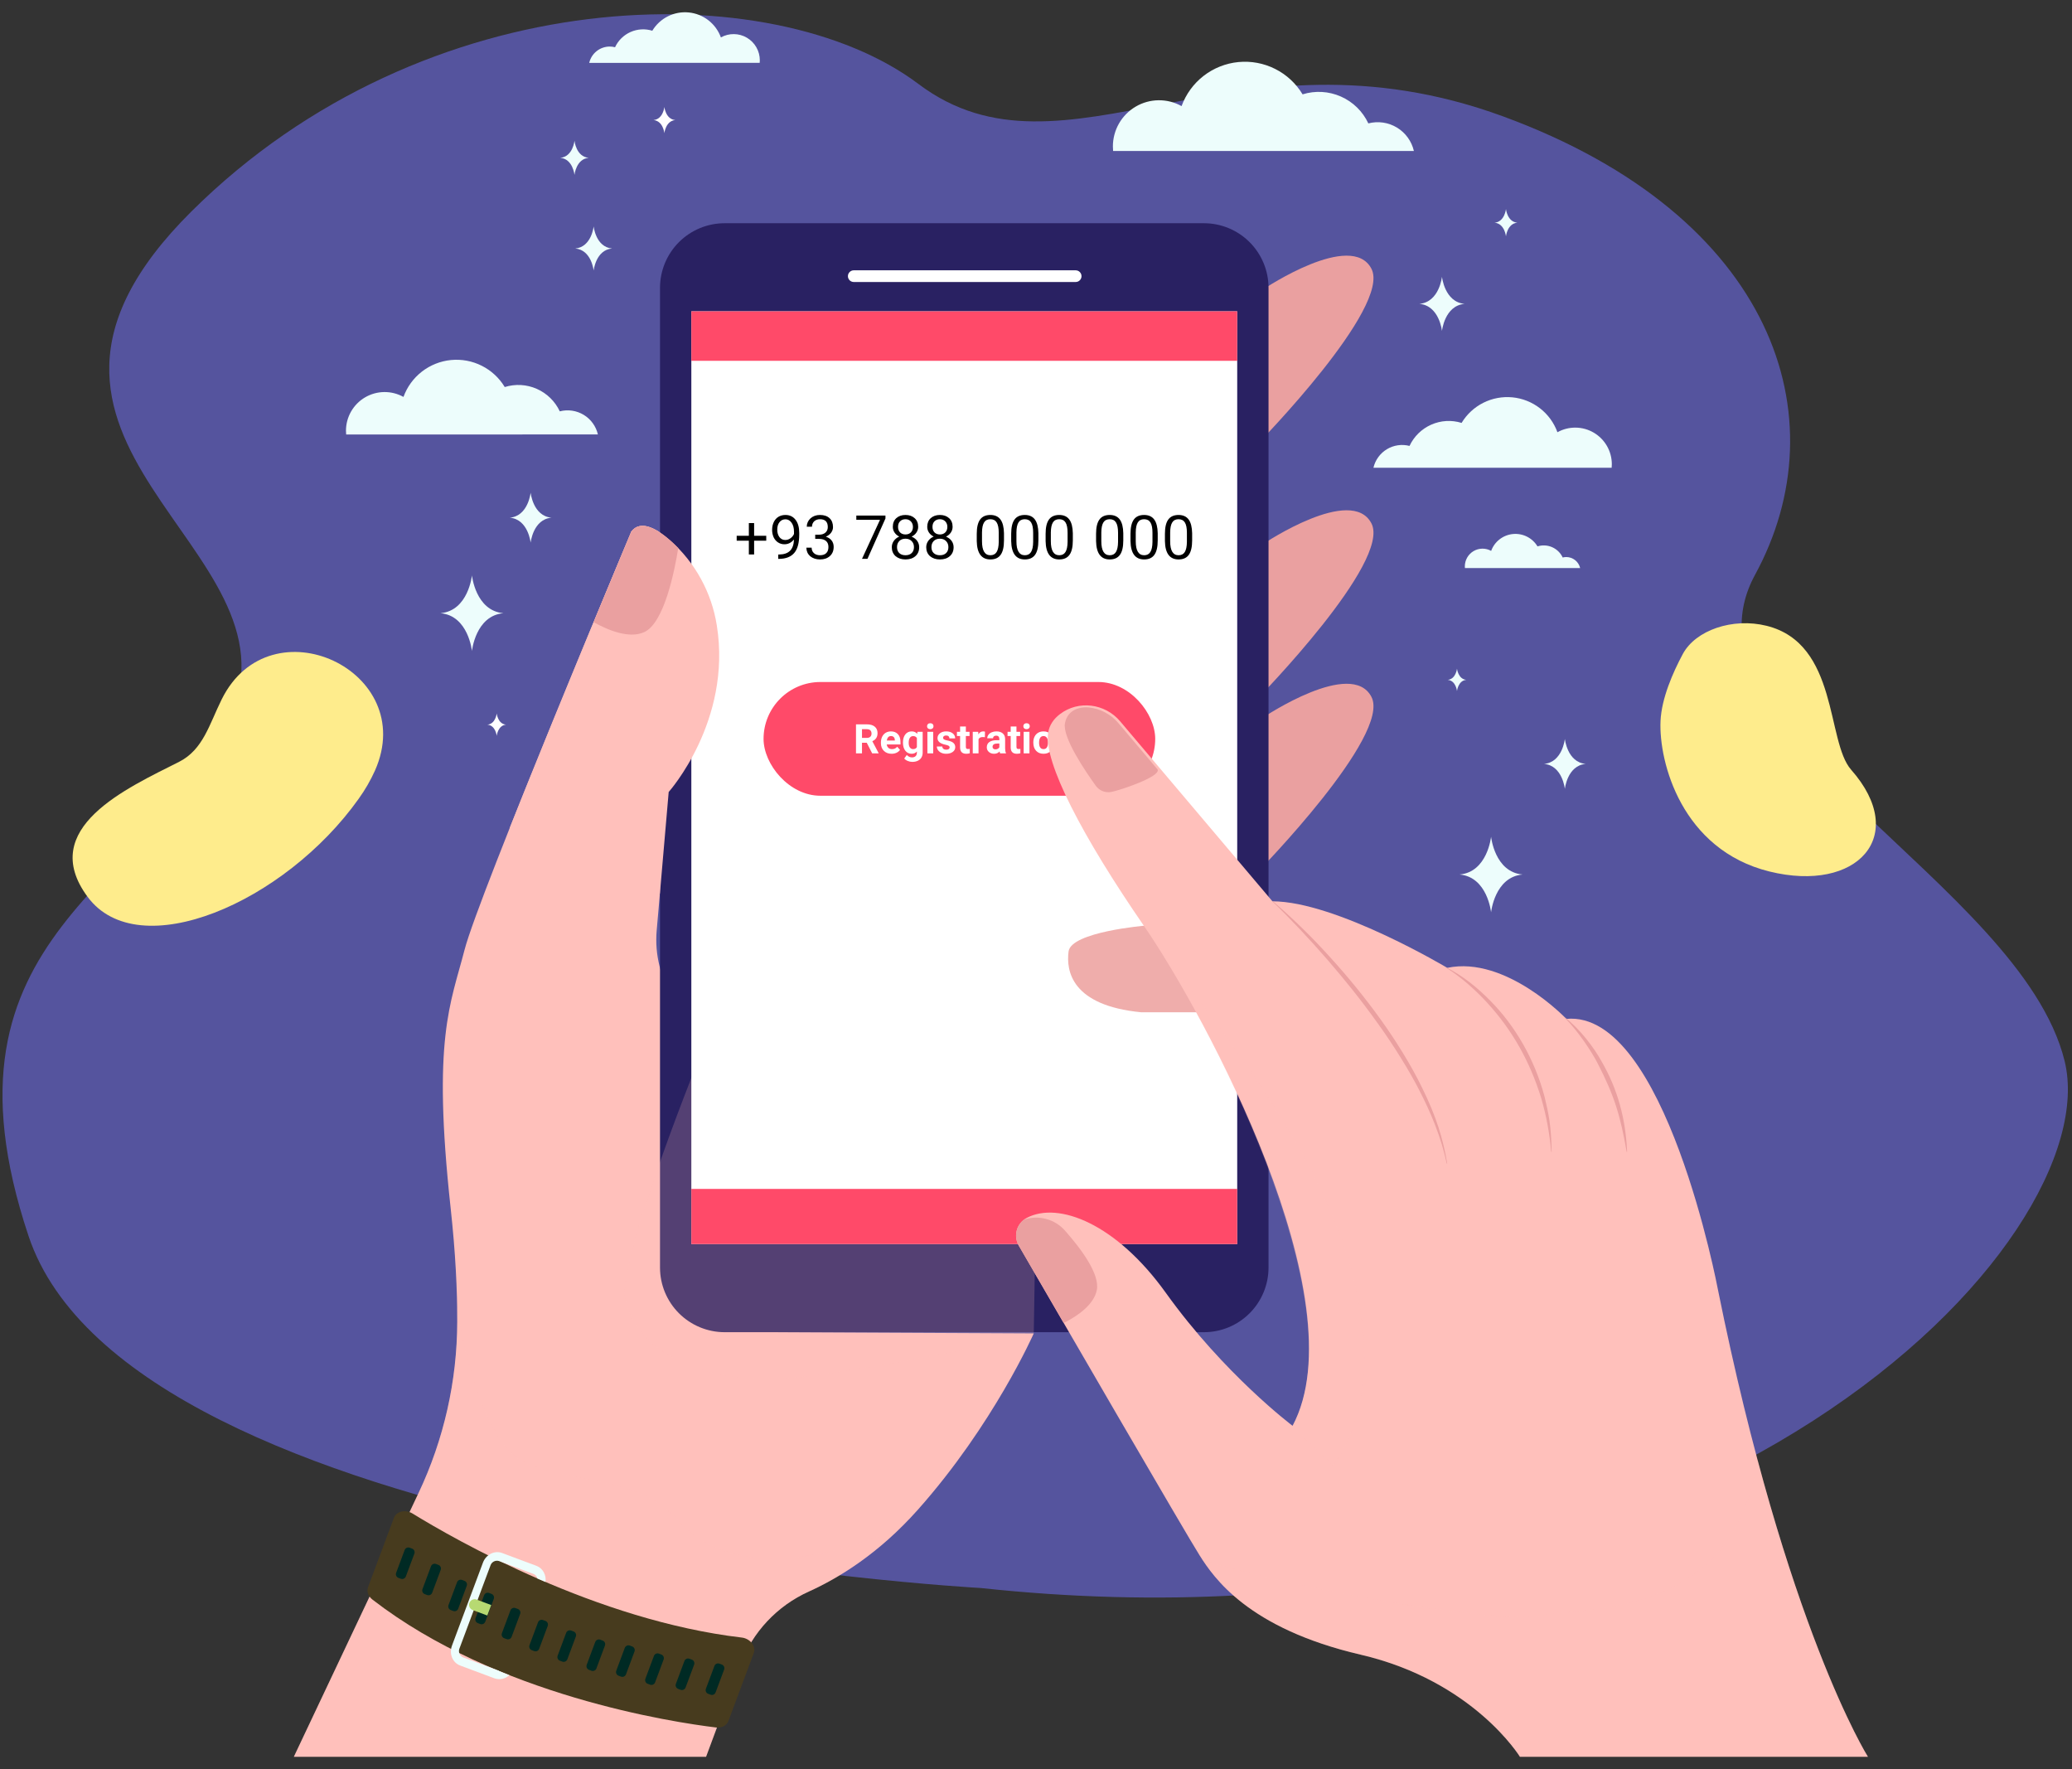 <svg width="164" height="140" viewBox="0 0 164 140" fill="none" xmlns="http://www.w3.org/2000/svg">
<rect x="0" y="0" width="164" height="140" fill="#333333" stroke="none"/>
<path opacity="0.6" d="M77.623 125.667C77.623 125.667 10.349 122.026 2.259 97.811C-5.831 73.597 12.092 70.307 18.215 56.742C24.338 43.177 -3.432 35.183 15.154 16.731C33.739 -1.721 61.148 -2.044 72.698 6.647C84.247 15.338 97.562 1.336 119.002 9.222C140.441 17.108 145.689 33.047 138.911 45.49C132.133 57.933 159.927 69.839 163.412 83.95C166.898 98.061 135.438 131.888 77.623 125.667Z" fill="#6D6BE6"/>
<path d="M23.257 139.025H55.885L58.591 131.74C59.068 130.464 59.794 129.295 60.725 128.301C61.657 127.306 62.777 126.507 64.02 125.948C66.382 124.88 69.562 122.939 72.644 119.479C78.639 112.744 81.822 105.521 81.822 105.521L61.604 105.422C61.604 105.422 63.423 94.113 53.375 79.092C52.301 77.482 51.808 75.555 51.978 73.628L52.931 62.673C52.931 62.673 59.759 55.043 55.569 45.575C55.569 45.575 51.566 40.028 49.974 42.059C49.974 42.059 37.872 70.876 36.771 75.16C35.669 79.444 34.2 82.138 35.669 95.605C36.058 99.173 36.198 102.143 36.191 104.587C36.181 109.28 35.134 113.913 33.127 118.154L23.257 139.025Z" fill="#FFC0BB"/>
<g style="mix-blend-mode:multiply" opacity="0.2">
<path d="M53.685 120.333C50.656 116.971 46.449 117.502 42.023 115.967C37.597 114.433 36.181 103.378 36.181 103.378C36.188 103.795 36.192 104.201 36.191 104.591C36.181 109.284 35.134 113.916 33.127 118.158L23.257 139.025H55.885L58.591 131.74C59.068 130.464 59.794 129.295 60.725 128.301C61.657 127.306 62.777 126.507 64.02 125.948C66.031 125.039 68.632 123.497 71.264 120.925C62.275 124.702 56.712 123.694 53.685 120.333Z" fill="#FFC0BB"/>
</g>
<path d="M125.069 44.952C125.011 44.705 124.871 44.484 124.672 44.326C124.473 44.168 124.226 44.082 123.972 44.082C123.876 44.082 123.781 44.094 123.688 44.118C123.519 43.755 123.223 43.465 122.857 43.303C122.49 43.141 122.077 43.118 121.694 43.238C121.495 42.908 121.206 42.641 120.862 42.468C120.518 42.295 120.131 42.223 119.748 42.26C119.364 42.297 118.999 42.443 118.694 42.679C118.389 42.915 118.158 43.232 118.026 43.595C117.813 43.476 117.572 43.415 117.328 43.418C117.084 43.421 116.845 43.487 116.634 43.611C116.424 43.735 116.25 43.911 116.128 44.123C116.007 44.335 115.943 44.575 115.943 44.819C115.943 44.864 115.943 44.906 115.95 44.955L125.069 44.952Z" fill="#EDFDFC"/>
<path d="M111.91 11.948C111.822 11.565 111.657 11.204 111.427 10.886C111.197 10.568 110.905 10.299 110.569 10.095C110.233 9.892 109.859 9.757 109.471 9.701C109.082 9.644 108.686 9.666 108.305 9.765C107.862 8.817 107.091 8.062 106.134 7.64C105.177 7.217 104.099 7.155 103.1 7.466C102.581 6.603 101.828 5.906 100.928 5.454C100.029 5.002 99.02 4.814 98.018 4.911C97.016 5.009 96.062 5.388 95.266 6.004C94.471 6.621 93.866 7.451 93.522 8.397C92.966 8.086 92.338 7.926 91.7 7.934C91.063 7.941 90.438 8.114 89.889 8.438C89.339 8.761 88.884 9.222 88.567 9.775C88.251 10.329 88.085 10.956 88.086 11.593C88.086 11.713 88.092 11.832 88.103 11.948H111.91Z" fill="#EDFDFC"/>
<path d="M47.324 34.38C47.25 34.059 47.112 33.757 46.919 33.491C46.727 33.224 46.482 32.999 46.201 32.829C45.92 32.659 45.607 32.546 45.282 32.499C44.957 32.451 44.625 32.469 44.307 32.552C43.936 31.759 43.29 31.127 42.489 30.773C41.688 30.419 40.786 30.368 39.95 30.628C39.515 29.906 38.885 29.323 38.132 28.945C37.379 28.566 36.534 28.409 35.695 28.491C34.857 28.573 34.059 28.891 33.393 29.407C32.727 29.924 32.222 30.619 31.935 31.411C31.469 31.152 30.943 31.019 30.41 31.025C29.876 31.031 29.354 31.177 28.894 31.447C28.434 31.717 28.053 32.103 27.788 32.566C27.523 33.029 27.384 33.553 27.384 34.086C27.384 34.186 27.389 34.286 27.399 34.383L47.324 34.38Z" fill="#EDFDFC"/>
<path d="M100.062 22.848C100.062 22.848 106.972 18.224 108.551 21.27C110.129 24.317 99.571 35.099 99.571 35.099L100.062 22.848Z" fill="#EAA0A0"/>
<path d="M100.062 42.998C100.062 42.998 106.972 38.373 108.551 41.42C110.129 44.467 99.571 55.249 99.571 55.249L100.062 42.998Z" fill="#EAA0A0"/>
<path d="M100.062 56.727C100.062 56.727 106.972 52.102 108.551 55.149C110.129 58.196 99.571 68.978 99.571 68.978L100.062 56.727Z" fill="#EAA0A0"/>
<path d="M95.29 17.665H57.355C55.999 17.665 54.697 18.204 53.738 19.163C52.779 20.122 52.24 21.424 52.24 22.78V100.308C52.24 101.665 52.779 102.966 53.739 103.925C54.698 104.884 55.999 105.423 57.355 105.424H95.29C96.647 105.424 97.948 104.885 98.907 103.925C99.866 102.966 100.405 101.665 100.405 100.308V22.78C100.405 21.424 99.866 20.123 98.907 19.163C97.948 18.204 96.647 17.665 95.29 17.665Z" fill="#292162"/>
<g style="mix-blend-mode:multiply" opacity="0.2">
<path d="M55.696 82.851C55.696 82.851 48.835 99.647 49.5 102.824C50.164 106.001 54.329 110.246 64.545 108.829C74.761 107.411 81.822 105.522 81.822 105.522C81.822 105.522 82.249 82.854 81.822 81.704C81.395 80.555 63.025 72.393 62.304 72.393C61.584 72.393 55.696 82.851 55.696 82.851Z" fill="#FFC0BB"/>
</g>
<path d="M97.926 24.637H54.72V98.452H97.926V24.637Z" fill="white"/>
<path d="M60.649 42.4V42.789H59.689V43.879H59.272V42.789H58.309V42.4H59.272V41.392H59.689V42.4H60.649ZM62.821 42.715C62.622 42.952 62.376 43.071 62.084 43.071C61.896 43.071 61.726 43.02 61.575 42.92C61.43 42.824 61.317 42.69 61.234 42.519C61.154 42.339 61.113 42.144 61.113 41.934C61.113 41.706 61.157 41.5 61.244 41.316C61.332 41.134 61.455 40.995 61.614 40.897C61.775 40.8 61.96 40.752 62.17 40.752C62.506 40.752 62.772 40.879 62.966 41.132C63.162 41.385 63.26 41.73 63.26 42.167V42.294C63.26 42.962 63.128 43.45 62.864 43.759C62.601 44.065 62.204 44.22 61.673 44.227H61.598V43.881H61.679C62.049 43.875 62.33 43.78 62.522 43.595C62.718 43.405 62.825 43.113 62.843 42.72L62.821 42.715ZM62.156 42.732C62.306 42.732 62.443 42.687 62.567 42.595C62.695 42.504 62.787 42.391 62.845 42.257V42.077C62.845 41.785 62.782 41.548 62.655 41.368C62.527 41.186 62.366 41.095 62.172 41.095C61.975 41.095 61.817 41.17 61.698 41.322C61.58 41.47 61.52 41.666 61.52 41.91C61.52 42.148 61.577 42.345 61.69 42.501C61.808 42.655 61.963 42.732 62.156 42.732ZM64.841 42.312C65.049 42.309 65.214 42.254 65.337 42.145C65.459 42.036 65.52 41.89 65.52 41.707C65.52 41.295 65.315 41.089 64.904 41.089C64.716 41.089 64.562 41.144 64.442 41.255C64.329 41.366 64.271 41.508 64.268 41.681H63.855C63.859 41.423 63.957 41.203 64.149 41.022C64.35 40.842 64.602 40.752 64.904 40.752C65.226 40.752 65.479 40.838 65.661 41.008C65.843 41.178 65.933 41.414 65.933 41.717C65.933 41.863 65.886 42.006 65.79 42.145C65.69 42.286 65.549 42.394 65.366 42.47C65.564 42.534 65.717 42.635 65.824 42.773C65.932 42.913 65.986 43.08 65.986 43.276C65.986 43.58 65.887 43.822 65.689 44.002C65.489 44.182 65.228 44.272 64.906 44.272C64.594 44.272 64.333 44.185 64.121 44.012C63.928 43.837 63.829 43.613 63.824 43.339H64.241C64.243 43.519 64.304 43.663 64.423 43.773C64.543 43.884 64.704 43.939 64.906 43.939C65.121 43.939 65.286 43.883 65.401 43.769C65.515 43.657 65.571 43.495 65.571 43.284C65.571 43.08 65.509 42.924 65.383 42.814C65.258 42.705 65.078 42.649 64.841 42.646H64.525V42.312H64.841ZM68.66 44.225H68.228L69.652 41.136H67.778V40.801H70.084V41.03L68.66 44.225ZM72.674 41.689C72.674 41.856 72.627 42.008 72.533 42.145C72.443 42.28 72.317 42.386 72.154 42.466C72.352 42.552 72.501 42.666 72.6 42.809C72.703 42.956 72.754 43.121 72.754 43.305C72.754 43.599 72.655 43.834 72.457 44.01C72.257 44.185 71.995 44.272 71.67 44.272C71.352 44.272 71.089 44.184 70.88 44.008C70.684 43.827 70.586 43.592 70.586 43.305C70.586 43.123 70.639 42.956 70.743 42.806C70.849 42.657 70.993 42.542 71.177 42.462C71.018 42.384 70.894 42.278 70.804 42.143C70.712 42.008 70.667 41.856 70.667 41.689C70.667 41.401 70.758 41.173 70.941 41.007C71.127 40.837 71.37 40.752 71.67 40.752C71.969 40.752 72.212 40.837 72.398 41.007C72.582 41.175 72.674 41.402 72.674 41.689ZM72.341 43.296C72.341 43.099 72.279 42.939 72.154 42.816C72.031 42.692 71.869 42.63 71.666 42.63C71.464 42.63 71.302 42.692 71.179 42.814C71.059 42.938 70.999 43.099 70.999 43.296C70.999 43.496 71.059 43.654 71.177 43.767C71.296 43.882 71.46 43.939 71.67 43.939C71.879 43.939 72.043 43.882 72.161 43.767C72.281 43.65 72.341 43.493 72.341 43.296ZM71.67 41.089C71.493 41.089 71.35 41.144 71.242 41.253C71.135 41.36 71.081 41.507 71.081 41.695C71.081 41.875 71.134 42.021 71.24 42.132C71.348 42.24 71.492 42.294 71.67 42.294C71.848 42.294 71.991 42.239 72.099 42.13C72.206 42.02 72.259 41.875 72.259 41.695C72.259 41.52 72.204 41.375 72.095 41.259C71.983 41.145 71.841 41.089 71.67 41.089ZM75.399 41.689C75.399 41.856 75.352 42.008 75.258 42.145C75.168 42.28 75.041 42.386 74.878 42.466C75.076 42.552 75.225 42.666 75.324 42.809C75.427 42.956 75.479 43.121 75.479 43.305C75.479 43.599 75.38 43.834 75.181 44.01C74.982 44.185 74.72 44.272 74.395 44.272C74.077 44.272 73.813 44.184 73.605 44.008C73.409 43.827 73.311 43.592 73.311 43.305C73.311 43.123 73.363 42.956 73.468 42.806C73.573 42.657 73.718 42.542 73.902 42.462C73.743 42.384 73.618 42.278 73.528 42.143C73.437 42.008 73.391 41.856 73.391 41.689C73.391 41.401 73.483 41.173 73.665 41.007C73.852 40.837 74.095 40.752 74.395 40.752C74.694 40.752 74.936 40.837 75.123 41.007C75.307 41.175 75.399 41.402 75.399 41.689ZM75.066 43.296C75.066 43.099 75.003 42.939 74.878 42.816C74.756 42.692 74.593 42.63 74.391 42.63C74.189 42.63 74.026 42.692 73.904 42.814C73.784 42.938 73.724 43.099 73.724 43.296C73.724 43.496 73.783 43.654 73.902 43.767C74.021 43.882 74.185 43.939 74.395 43.939C74.604 43.939 74.767 43.882 74.886 43.767C75.006 43.65 75.066 43.493 75.066 43.296ZM74.395 41.089C74.218 41.089 74.075 41.144 73.966 41.253C73.859 41.36 73.806 41.507 73.806 41.695C73.806 41.875 73.859 42.021 73.965 42.132C74.073 42.24 74.216 42.294 74.395 42.294C74.572 42.294 74.715 42.239 74.823 42.13C74.93 42.02 74.984 41.875 74.984 41.695C74.984 41.52 74.929 41.375 74.82 41.259C74.707 41.145 74.566 41.089 74.395 41.089ZM79.466 42.765C79.466 43.278 79.379 43.656 79.205 43.9C79.031 44.148 78.759 44.272 78.391 44.272C77.691 44.272 77.331 43.79 77.311 42.826V42.241C77.311 41.735 77.398 41.361 77.572 41.12C77.746 40.875 78.019 40.752 78.388 40.752C78.746 40.752 79.014 40.873 79.192 41.116C79.365 41.353 79.457 41.714 79.466 42.198V42.765ZM79.051 42.167C79.051 41.792 78.997 41.519 78.89 41.347C78.785 41.175 78.617 41.089 78.388 41.089C78.161 41.089 77.994 41.174 77.889 41.345C77.784 41.513 77.73 41.776 77.726 42.133V42.834C77.726 43.571 77.948 43.939 78.391 43.939C78.613 43.939 78.777 43.855 78.883 43.685C78.99 43.514 79.046 43.247 79.051 42.885V42.167ZM82.19 42.765C82.19 43.278 82.103 43.656 81.93 43.9C81.755 44.148 81.484 44.272 81.116 44.272C80.416 44.272 80.056 43.79 80.036 42.826V42.241C80.036 41.735 80.123 41.361 80.296 41.12C80.471 40.875 80.743 40.752 81.112 40.752C81.471 40.752 81.739 40.873 81.916 41.116C82.09 41.353 82.181 41.714 82.19 42.198V42.765ZM81.775 42.167C81.775 41.792 81.722 41.519 81.615 41.347C81.509 41.175 81.342 41.089 81.112 41.089C80.885 41.089 80.719 41.174 80.613 41.345C80.509 41.513 80.455 41.776 80.451 42.133V42.834C80.451 43.571 80.673 43.939 81.116 43.939C81.338 43.939 81.502 43.855 81.607 43.685C81.714 43.514 81.77 43.247 81.775 42.885V42.167ZM84.915 42.765C84.915 43.278 84.828 43.656 84.655 43.9C84.48 44.148 84.209 44.272 83.841 44.272C83.14 44.272 82.78 43.79 82.761 42.826V42.241C82.761 41.735 82.847 41.361 83.021 41.12C83.196 40.875 83.468 40.752 83.837 40.752C84.195 40.752 84.464 40.873 84.641 41.116C84.814 41.353 84.906 41.714 84.915 42.198V42.765ZM84.5 42.167C84.5 41.792 84.447 41.519 84.34 41.347C84.234 41.175 84.066 41.089 83.837 41.089C83.61 41.089 83.444 41.174 83.338 41.345C83.234 41.513 83.179 41.776 83.175 42.133V42.834C83.175 43.571 83.397 43.939 83.841 43.939C84.062 43.939 84.226 43.855 84.332 43.685C84.439 43.514 84.495 43.247 84.5 42.885V42.167ZM88.909 42.765C88.909 43.278 88.823 43.656 88.649 43.9C88.475 44.148 88.203 44.272 87.835 44.272C87.135 44.272 86.775 43.79 86.755 42.826V42.241C86.755 41.735 86.842 41.361 87.016 41.12C87.19 40.875 87.462 40.752 87.832 40.752C88.19 40.752 88.458 40.873 88.636 41.116C88.809 41.353 88.9 41.714 88.909 42.198V42.765ZM88.495 42.167C88.495 41.792 88.441 41.519 88.334 41.347C88.229 41.175 88.061 41.089 87.832 41.089C87.605 41.089 87.438 41.174 87.332 41.345C87.228 41.513 87.174 41.776 87.17 42.133V42.834C87.17 43.571 87.392 43.939 87.835 43.939C88.057 43.939 88.221 43.855 88.326 43.685C88.433 43.514 88.49 43.247 88.495 42.885V42.167ZM91.634 42.765C91.634 43.278 91.547 43.656 91.374 43.9C91.199 44.148 90.928 44.272 90.56 44.272C89.859 44.272 89.499 43.79 89.48 42.826V42.241C89.48 41.735 89.567 41.361 89.74 41.12C89.915 40.875 90.187 40.752 90.556 40.752C90.915 40.752 91.183 40.873 91.36 41.116C91.534 41.353 91.625 41.714 91.634 42.198V42.765ZM91.219 42.167C91.219 41.792 91.166 41.519 91.059 41.347C90.953 41.175 90.786 41.089 90.556 41.089C90.329 41.089 90.163 41.174 90.057 41.345C89.953 41.513 89.899 41.776 89.895 42.133V42.834C89.895 43.571 90.117 43.939 90.56 43.939C90.782 43.939 90.945 43.855 91.051 43.685C91.158 43.514 91.214 43.247 91.219 42.885V42.167ZM94.359 42.765C94.359 43.278 94.272 43.656 94.099 43.9C93.924 44.148 93.652 44.272 93.285 44.272C92.584 44.272 92.224 43.79 92.205 42.826V42.241C92.205 41.735 92.291 41.361 92.465 41.12C92.64 40.875 92.912 40.752 93.281 40.752C93.639 40.752 93.907 40.873 94.085 41.116C94.258 41.353 94.35 41.714 94.359 42.198V42.765ZM93.944 42.167C93.944 41.792 93.891 41.519 93.784 41.347C93.678 41.175 93.51 41.089 93.281 41.089C93.054 41.089 92.887 41.174 92.782 41.345C92.677 41.513 92.623 41.776 92.619 42.133V42.834C92.619 43.571 92.841 43.939 93.285 43.939C93.506 43.939 93.67 43.855 93.776 43.685C93.883 43.514 93.939 43.247 93.944 42.885V42.167Z" fill="black"/>
<rect x="60.436" y="53.971" width="31" height="9" rx="4.5" fill="#FF4A69"/>
<path d="M68.604 58.778H68.227V59.619H67.752V57.321H68.607C68.879 57.321 69.088 57.381 69.235 57.502C69.383 57.623 69.457 57.794 69.457 58.014C69.457 58.172 69.423 58.303 69.354 58.407C69.286 58.511 69.184 58.595 69.046 58.657L69.543 59.597V59.619H69.034L68.604 58.778ZM68.227 58.394H68.608C68.727 58.394 68.819 58.364 68.884 58.303C68.95 58.242 68.982 58.158 68.982 58.052C68.982 57.944 68.951 57.86 68.89 57.798C68.829 57.735 68.734 57.704 68.607 57.704H68.227V58.394ZM70.571 59.65C70.321 59.65 70.117 59.574 69.96 59.42C69.802 59.267 69.724 59.062 69.724 58.806V58.762C69.724 58.59 69.757 58.436 69.823 58.301C69.889 58.166 69.984 58.061 70.104 57.988C70.226 57.915 70.365 57.879 70.52 57.879C70.754 57.879 70.938 57.953 71.072 58.1C71.207 58.248 71.274 58.456 71.274 58.727V58.913H70.186C70.201 59.024 70.246 59.114 70.32 59.182C70.394 59.249 70.487 59.282 70.601 59.282C70.777 59.282 70.914 59.219 71.013 59.092L71.238 59.342C71.169 59.44 71.076 59.515 70.96 59.569C70.844 59.623 70.714 59.65 70.571 59.65ZM70.519 58.248C70.429 58.248 70.355 58.279 70.299 58.34C70.243 58.401 70.207 58.488 70.19 58.601H70.826V58.566C70.824 58.464 70.796 58.386 70.743 58.331C70.691 58.276 70.617 58.248 70.519 58.248ZM71.469 58.751C71.469 58.49 71.531 58.279 71.655 58.119C71.779 57.959 71.948 57.879 72.16 57.879C72.347 57.879 72.493 57.943 72.597 58.072L72.616 57.91H73.03V59.561C73.03 59.711 72.996 59.841 72.928 59.951C72.86 60.063 72.765 60.147 72.641 60.204C72.518 60.263 72.373 60.292 72.208 60.292C72.083 60.292 71.961 60.267 71.842 60.216C71.723 60.167 71.633 60.102 71.572 60.023L71.774 59.745C71.888 59.872 72.026 59.936 72.189 59.936C72.309 59.936 72.403 59.903 72.47 59.838C72.538 59.773 72.572 59.682 72.572 59.564V59.471C72.467 59.59 72.328 59.65 72.156 59.65C71.951 59.65 71.785 59.57 71.658 59.41C71.532 59.249 71.469 59.036 71.469 58.771V58.751ZM71.924 58.785C71.924 58.94 71.955 59.061 72.016 59.149C72.079 59.237 72.165 59.281 72.273 59.281C72.412 59.281 72.512 59.229 72.572 59.124V58.406C72.51 58.302 72.412 58.251 72.276 58.251C72.166 58.251 72.08 58.295 72.018 58.385C71.955 58.474 71.924 58.607 71.924 58.785ZM73.862 59.619H73.404V57.91H73.862V59.619ZM73.377 57.468C73.377 57.4 73.4 57.344 73.445 57.3C73.491 57.255 73.553 57.233 73.632 57.233C73.711 57.233 73.773 57.255 73.819 57.3C73.865 57.344 73.888 57.4 73.888 57.468C73.888 57.538 73.865 57.594 73.818 57.639C73.771 57.683 73.709 57.705 73.632 57.705C73.556 57.705 73.494 57.683 73.447 57.639C73.4 57.594 73.377 57.538 73.377 57.468ZM75.164 59.147C75.164 59.091 75.136 59.047 75.081 59.015C75.026 58.983 74.937 58.954 74.814 58.929C74.408 58.843 74.205 58.671 74.205 58.411C74.205 58.26 74.268 58.133 74.393 58.031C74.519 57.93 74.684 57.879 74.888 57.879C75.104 57.879 75.277 57.93 75.407 58.033C75.537 58.134 75.602 58.267 75.602 58.431H75.146C75.146 58.364 75.125 58.31 75.083 58.267C75.041 58.225 74.976 58.203 74.886 58.203C74.809 58.203 74.749 58.221 74.706 58.256C74.664 58.291 74.644 58.335 74.644 58.389C74.644 58.439 74.668 58.48 74.715 58.511C74.764 58.543 74.845 58.57 74.958 58.592C75.072 58.615 75.168 58.64 75.246 58.668C75.487 58.757 75.608 58.91 75.608 59.128C75.608 59.284 75.54 59.41 75.407 59.505C75.273 59.602 75.1 59.65 74.889 59.65C74.745 59.65 74.618 59.624 74.507 59.573C74.396 59.523 74.309 59.453 74.246 59.364C74.183 59.275 74.152 59.179 74.152 59.076H74.584C74.588 59.157 74.618 59.219 74.674 59.263C74.73 59.305 74.805 59.327 74.898 59.327C74.986 59.327 75.052 59.31 75.096 59.277C75.141 59.244 75.164 59.2 75.164 59.147ZM76.448 57.49V57.91H76.741V58.245H76.448V59.098C76.448 59.161 76.461 59.206 76.485 59.234C76.509 59.261 76.556 59.274 76.625 59.274C76.675 59.274 76.719 59.271 76.758 59.264V59.61C76.669 59.637 76.577 59.65 76.482 59.65C76.162 59.65 75.999 59.489 75.992 59.166V58.245H75.743V57.91H75.992V57.49H76.448ZM77.955 58.338C77.893 58.33 77.838 58.326 77.79 58.326C77.618 58.326 77.505 58.384 77.451 58.501V59.619H76.995V57.91H77.427L77.439 58.114C77.531 57.957 77.657 57.879 77.819 57.879C77.87 57.879 77.917 57.886 77.961 57.9L77.955 58.338ZM79.162 59.619C79.142 59.578 79.126 59.527 79.117 59.466C79.006 59.589 78.863 59.65 78.686 59.65C78.519 59.65 78.379 59.602 78.269 59.505C78.159 59.409 78.105 59.287 78.105 59.139C78.105 58.958 78.172 58.819 78.305 58.723C78.44 58.625 78.635 58.576 78.888 58.575H79.099V58.477C79.099 58.398 79.078 58.335 79.037 58.288C78.997 58.24 78.933 58.217 78.846 58.217C78.769 58.217 78.709 58.235 78.664 58.273C78.621 58.309 78.599 58.36 78.599 58.424H78.142C78.142 58.325 78.173 58.233 78.234 58.149C78.296 58.064 78.382 57.998 78.493 57.95C78.605 57.903 78.73 57.879 78.869 57.879C79.079 57.879 79.246 57.932 79.37 58.038C79.494 58.143 79.556 58.292 79.556 58.484V59.224C79.557 59.386 79.58 59.509 79.624 59.591V59.619H79.162ZM78.785 59.302C78.853 59.302 78.915 59.287 78.972 59.258C79.028 59.227 79.071 59.187 79.099 59.136V58.841H78.928C78.699 58.841 78.577 58.92 78.562 59.079L78.561 59.106C78.561 59.163 78.581 59.21 78.621 59.247C78.661 59.283 78.716 59.302 78.785 59.302ZM80.453 57.49V57.91H80.746V58.245H80.453V59.098C80.453 59.161 80.466 59.206 80.49 59.234C80.514 59.261 80.561 59.274 80.629 59.274C80.68 59.274 80.724 59.271 80.763 59.264V59.61C80.674 59.637 80.582 59.65 80.487 59.65C80.167 59.65 80.004 59.489 79.997 59.166V58.245H79.748V57.91H79.997V57.49H80.453ZM81.482 59.619H81.024V57.91H81.482V59.619ZM80.997 57.468C80.997 57.4 81.02 57.344 81.065 57.3C81.111 57.255 81.174 57.233 81.253 57.233C81.331 57.233 81.393 57.255 81.439 57.3C81.485 57.344 81.508 57.4 81.508 57.468C81.508 57.538 81.485 57.594 81.438 57.639C81.391 57.683 81.329 57.705 81.253 57.705C81.176 57.705 81.114 57.683 81.067 57.639C81.02 57.594 80.997 57.538 80.997 57.468ZM81.788 58.749C81.788 58.579 81.82 58.428 81.885 58.296C81.951 58.163 82.044 58.06 82.167 57.988C82.29 57.915 82.432 57.879 82.594 57.879C82.825 57.879 83.013 57.949 83.158 58.09C83.305 58.231 83.386 58.423 83.402 58.665L83.406 58.781C83.406 59.044 83.333 59.254 83.186 59.413C83.04 59.571 82.844 59.65 82.598 59.65C82.352 59.65 82.155 59.571 82.008 59.414C81.861 59.256 81.788 59.041 81.788 58.77V58.749ZM82.244 58.781C82.244 58.944 82.275 59.068 82.335 59.154C82.396 59.24 82.484 59.282 82.598 59.282C82.708 59.282 82.794 59.24 82.856 59.156C82.918 59.071 82.95 58.935 82.95 58.749C82.95 58.59 82.918 58.467 82.856 58.38C82.794 58.292 82.707 58.248 82.594 58.248C82.482 58.248 82.396 58.291 82.335 58.378C82.275 58.465 82.244 58.6 82.244 58.781ZM84.106 57.91L84.121 58.108C84.243 57.955 84.407 57.879 84.612 57.879C84.793 57.879 84.927 57.932 85.015 58.039C85.104 58.145 85.15 58.304 85.152 58.515V59.619H84.696V58.526C84.696 58.429 84.674 58.359 84.632 58.316C84.59 58.272 84.52 58.251 84.422 58.251C84.294 58.251 84.198 58.305 84.133 58.413V59.619H83.677V57.91H84.106Z" fill="white"/>
<path d="M85.139 22.316H67.576C67.454 22.316 67.336 22.268 67.249 22.181C67.162 22.094 67.114 21.977 67.113 21.854C67.113 21.731 67.162 21.614 67.249 21.527C67.336 21.44 67.454 21.391 67.576 21.391H85.139C85.262 21.392 85.38 21.44 85.466 21.527C85.553 21.614 85.602 21.732 85.602 21.854C85.602 21.977 85.553 22.094 85.466 22.181C85.38 22.268 85.262 22.316 85.139 22.316Z" fill="white"/>
<path d="M51.38 69.286C51.38 69.286 51.641 70.254 52.23 70.731L52.927 62.675C52.927 62.675 57.95 57.062 56.736 49.49C56.327 46.895 55.027 44.522 53.06 42.78C51.934 41.791 50.698 41.127 49.969 42.06C49.969 42.06 44.279 55.612 40.347 65.511L51.38 69.286Z" fill="#FFC0BB"/>
<path d="M97.926 94.085H54.72V98.451H97.926V94.085Z" fill="#FF4A69"/>
<path d="M97.926 24.637H54.72V28.553H97.926V24.637Z" fill="#FF4A69"/>
<path d="M50.997 50.02C52.57 49.297 53.39 45.206 53.685 43.367C52.423 42.097 50.84 40.954 49.974 42.061C49.974 42.061 48.721 45.045 46.985 49.236C48.172 49.895 49.822 50.561 50.997 50.02Z" fill="#EAA0A0"/>
<path d="M90.618 73.252C90.618 73.252 84.782 73.742 84.578 75.292C84.374 76.843 84.823 79.577 90.331 80.107H96.038C96.038 80.107 94.331 75.374 94.413 75.21C94.495 75.047 90.618 73.252 90.618 73.252Z" fill="#EFADAB"/>
<path d="M81.255 96.383C81.068 96.484 80.903 96.621 80.77 96.787C80.637 96.953 80.539 97.144 80.481 97.349C80.423 97.553 80.408 97.767 80.435 97.978C80.462 98.189 80.531 98.392 80.638 98.576C83.323 103.207 94.001 121.613 94.964 123.109C96.065 124.824 98.759 128.864 107.695 130.942C116.632 133.02 120.304 139.025 120.304 139.025H147.849C147.849 139.025 141.361 128.742 135.975 102.054C135.975 102.054 131.812 79.896 123.978 80.63C123.978 80.63 119.203 75.611 114.551 76.591C114.551 76.591 105.736 71.326 100.714 71.326L88.658 57.078C87.465 55.667 85.361 55.392 83.895 56.513C83.422 56.874 83.063 57.352 82.963 57.982C82.596 60.309 85.661 66.184 90.553 73.285C95.446 80.385 107.577 102.91 102.309 112.831C102.309 112.831 96.922 108.791 92.27 102.301C88.374 96.866 83.791 95.038 81.255 96.383Z" fill="#FFC0BB"/>
<path d="M100.762 71.332C102.358 72.707 103.866 74.182 105.277 75.748C106.7 77.306 108.032 78.945 109.266 80.657C110.397 82.219 111.717 84.324 112.557 86.074C113.698 88.386 114.211 90.101 114.548 92.072L114.512 92.079C114.077 90.029 113.271 88.075 112.301 86.206C111.633 84.892 110.319 82.718 108.968 80.871C107.749 79.163 106.432 77.525 105.058 75.937C103.765 74.446 102.139 72.7 100.737 71.358L100.762 71.332Z" fill="#EAA0A0"/>
<path d="M114.472 76.552C115.777 77.218 116.935 78.148 117.961 79.197C119.889 81.141 121.47 83.809 122.258 86.807C122.575 88.14 122.78 89.042 122.812 91.149H122.776C122.656 89.704 122.39 88.276 121.982 86.885C121.095 84.004 119.705 81.538 117.747 79.389C116.825 78.38 115.62 77.291 114.454 76.579L114.472 76.552Z" fill="#EAA0A0"/>
<path d="M123.881 80.532C125.032 81.402 126.192 82.939 126.758 83.981C128.063 86.222 128.679 88.602 128.787 91.148L128.751 91.153C128.261 88.316 127.778 86.707 126.453 84.146C126.018 83.285 124.909 81.593 123.86 80.555L123.881 80.532Z" fill="#EAA0A0"/>
<path d="M86.815 102.084C87.058 100.844 85.615 98.879 84.304 97.396C83.91 96.945 83.391 96.621 82.814 96.464C82.237 96.307 81.626 96.323 81.057 96.511C80.746 96.744 80.532 97.083 80.454 97.464C80.377 97.845 80.442 98.241 80.638 98.577C81.359 99.821 82.658 102.058 84.191 104.699C85.338 104.115 86.588 103.231 86.815 102.084Z" fill="#EAA0A0"/>
<path d="M87.972 62.669C88.668 62.53 91.828 61.48 91.634 60.904L88.519 57.223C87.92 56.514 87.067 56.069 86.144 55.981H86.129C86.103 55.981 86.042 55.974 85.966 55.974C85.549 55.974 84.519 56.093 84.293 57.225C84.07 58.343 85.919 61.054 86.735 62.186C86.873 62.377 87.063 62.524 87.282 62.609C87.502 62.695 87.741 62.716 87.972 62.669Z" fill="#EAA0A0"/>
<path d="M32.657 119.776C36.108 121.896 47.221 128.238 58.713 129.589C59.386 129.669 59.86 130.286 59.66 130.819L57.653 136.196C57.52 136.551 57.12 136.759 56.671 136.704C53.284 136.294 39.312 134.19 29.48 126.584C29.145 126.323 29.005 125.933 29.132 125.598L31.181 120.111C31.371 119.594 32.095 119.43 32.657 119.776Z" fill="#473B1E"/>
<path d="M32.029 122.66L31.354 124.468C31.295 124.628 31.376 124.805 31.535 124.865L31.726 124.936C31.885 124.995 32.063 124.914 32.122 124.755L32.797 122.947C32.857 122.787 32.776 122.61 32.617 122.55L32.426 122.479C32.266 122.42 32.089 122.501 32.029 122.66Z" fill="#002A24"/>
<path d="M34.701 123.838L34.511 123.767C34.351 123.707 34.174 123.788 34.114 123.947L33.439 125.756C33.38 125.915 33.461 126.093 33.62 126.152L33.811 126.223C33.97 126.283 34.148 126.202 34.207 126.042L34.882 124.234C34.942 124.075 34.861 123.897 34.701 123.838Z" fill="#002A24"/>
<path d="M36.762 125.101L36.572 125.029C36.412 124.97 36.235 125.051 36.175 125.21L35.5 127.019C35.441 127.178 35.522 127.355 35.681 127.415L35.872 127.486C36.031 127.546 36.209 127.465 36.268 127.305L36.943 125.497C37.003 125.338 36.922 125.16 36.762 125.101Z" fill="#002A24"/>
<path d="M38.902 126.132L38.711 126.061C38.552 126.001 38.374 126.082 38.315 126.242L37.64 128.05C37.58 128.21 37.661 128.387 37.821 128.447L38.011 128.518C38.171 128.577 38.348 128.496 38.408 128.337L39.083 126.529C39.142 126.369 39.061 126.192 38.902 126.132Z" fill="#002A24"/>
<path d="M40.989 127.326L40.798 127.255C40.639 127.195 40.462 127.276 40.402 127.436L39.727 129.244C39.667 129.403 39.748 129.581 39.908 129.64L40.099 129.711C40.258 129.771 40.435 129.69 40.495 129.531L41.17 127.722C41.23 127.563 41.149 127.385 40.989 127.326Z" fill="#002A24"/>
<path d="M43.171 128.273L42.98 128.202C42.821 128.142 42.643 128.223 42.584 128.383L41.909 130.191C41.849 130.35 41.93 130.528 42.09 130.587L42.28 130.659C42.44 130.718 42.617 130.637 42.677 130.478L43.352 128.669C43.411 128.51 43.33 128.333 43.171 128.273Z" fill="#002A24"/>
<path d="M44.509 131.492L44.317 131.42C44.279 131.406 44.245 131.385 44.215 131.357C44.186 131.33 44.162 131.297 44.145 131.26C44.128 131.223 44.119 131.183 44.118 131.143C44.116 131.103 44.123 131.062 44.137 131.024L44.812 129.215C44.826 129.177 44.847 129.143 44.875 129.113C44.902 129.084 44.935 129.06 44.972 129.043C45.009 129.026 45.049 129.017 45.089 129.016C45.13 129.014 45.17 129.021 45.208 129.035L45.399 129.106C45.475 129.135 45.538 129.193 45.571 129.267C45.605 129.341 45.608 129.426 45.58 129.502L44.905 131.311C44.876 131.387 44.818 131.449 44.744 131.483C44.67 131.517 44.585 131.52 44.509 131.492Z" fill="#002A24"/>
<path d="M47.7 129.828L47.51 129.757C47.35 129.697 47.173 129.778 47.113 129.938L46.438 131.746C46.379 131.905 46.46 132.083 46.619 132.142L46.81 132.213C46.969 132.273 47.147 132.192 47.206 132.033L47.881 130.224C47.941 130.065 47.86 129.887 47.7 129.828Z" fill="#002A24"/>
<path d="M49.151 132.68L48.959 132.608C48.883 132.58 48.821 132.522 48.787 132.448C48.753 132.373 48.75 132.289 48.778 132.212L49.453 130.403C49.482 130.327 49.54 130.265 49.614 130.231C49.688 130.197 49.773 130.194 49.849 130.223L50.041 130.294C50.117 130.323 50.179 130.381 50.213 130.455C50.247 130.529 50.25 130.614 50.222 130.69L49.547 132.499C49.518 132.575 49.46 132.637 49.386 132.671C49.312 132.705 49.227 132.708 49.151 132.68Z" fill="#002A24"/>
<path d="M51.455 133.317L51.264 133.245C51.226 133.231 51.191 133.21 51.161 133.182C51.132 133.155 51.108 133.121 51.091 133.085C51.075 133.048 51.065 133.008 51.064 132.968C51.063 132.927 51.069 132.887 51.083 132.849L51.759 131.041C51.787 130.964 51.845 130.902 51.919 130.868C51.993 130.835 52.078 130.831 52.155 130.86L52.345 130.931C52.422 130.96 52.484 131.018 52.518 131.092C52.552 131.166 52.555 131.251 52.526 131.327L51.851 133.136C51.822 133.212 51.765 133.274 51.69 133.308C51.616 133.342 51.532 133.345 51.455 133.317Z" fill="#002A24"/>
<path d="M54.759 131.336L54.568 131.264C54.409 131.205 54.231 131.286 54.172 131.445L53.497 133.254C53.437 133.413 53.518 133.59 53.678 133.65L53.868 133.721C54.028 133.781 54.205 133.7 54.265 133.54L54.94 131.732C54.999 131.573 54.918 131.395 54.759 131.336Z" fill="#002A24"/>
<path d="M56.244 134.11L56.053 134.039C56.015 134.025 55.98 134.003 55.95 133.976C55.921 133.948 55.897 133.915 55.88 133.878C55.864 133.842 55.854 133.802 55.853 133.761C55.852 133.721 55.858 133.681 55.872 133.643L56.548 131.835C56.576 131.758 56.634 131.696 56.708 131.662C56.782 131.628 56.867 131.625 56.944 131.654L57.134 131.725C57.211 131.753 57.273 131.811 57.307 131.885C57.341 131.96 57.344 132.044 57.315 132.121L56.64 133.929C56.611 134.006 56.554 134.068 56.479 134.102C56.405 134.136 56.321 134.139 56.244 134.11Z" fill="#002A24"/>
<path d="M39.478 132.226L39.487 132.201C39.45 132.196 39.414 132.187 39.379 132.174L36.659 131.159C36.527 131.104 36.422 130.998 36.368 130.865C36.313 130.732 36.314 130.583 36.368 130.451L38.821 123.883C38.865 123.746 38.962 123.633 39.09 123.568C39.218 123.502 39.367 123.491 39.504 123.535L42.222 124.554C42.298 124.584 42.367 124.632 42.421 124.694C42.475 124.756 42.513 124.831 42.532 124.911C42.745 125.004 42.961 125.097 43.178 125.19C43.25 124.639 42.968 124.102 42.461 123.913L39.742 122.897C39.145 122.674 38.465 123.017 38.225 123.661L35.773 130.229C35.532 130.873 35.822 131.578 36.418 131.801L39.137 132.816C39.337 132.887 39.553 132.9 39.76 132.856C39.967 132.811 40.158 132.71 40.312 132.563C40.034 132.453 39.756 132.341 39.478 132.226Z" fill="#EDFDFC"/>
<path d="M38.881 127.016L37.697 126.572C37.589 126.541 37.473 126.551 37.373 126.601C37.273 126.651 37.195 126.738 37.156 126.843C37.117 126.948 37.119 127.064 37.161 127.168C37.204 127.271 37.285 127.355 37.387 127.402L38.569 127.844L38.881 127.016Z" fill="#B7D972"/>
<g style="mix-blend-mode:multiply" opacity="0.2">
<path d="M120.304 139.025H147.849C147.849 139.025 143.595 132.283 139.117 115.549C137.151 127.871 126.308 127.16 122.006 127.844C117.051 128.627 97.818 124.624 95.123 123.358C96.322 125.185 99.162 128.959 107.695 130.945C116.632 133.027 120.304 139.025 120.304 139.025Z" fill="#FFC0BB"/>
</g>
<g style="mix-blend-mode:multiply" opacity="0.2">
<path d="M92.013 75.519C97.413 84.2 107.103 104.129 102.308 112.831L105.488 115.964C105.488 115.964 113.529 107.058 100.735 87.42C98.054 83.292 95.141 79.319 92.013 75.519Z" fill="#FFC0BB"/>
</g>
<path d="M17.554 55.331C21.401 47.584 33.19 53.068 29.681 60.976C29.327 61.762 28.895 62.509 28.392 63.208C22.535 71.45 10.976 76.422 6.938 70.978C2.901 65.534 10.089 62.358 14.182 60.284C16.086 59.312 16.561 57.329 17.554 55.331Z" fill="#FEEC8C"/>
<path d="M139.824 49.522C137.143 48.858 134.206 49.871 133.196 51.753C132.411 53.217 131.513 55.26 131.432 57.055C131.285 60.295 133.102 67.249 140.05 68.966C146.998 70.683 151.145 66.153 146.518 60.913C144.542 58.675 145.529 50.935 139.824 49.522Z" fill="#FEEC8C"/>
<path d="M108.708 37.017C108.778 36.714 108.909 36.428 109.091 36.176C109.274 35.924 109.505 35.711 109.771 35.55C110.037 35.389 110.333 35.283 110.641 35.238C110.949 35.193 111.262 35.21 111.564 35.288C111.915 34.538 112.526 33.94 113.284 33.605C114.041 33.27 114.895 33.221 115.686 33.467C116.098 32.784 116.694 32.232 117.406 31.874C118.119 31.516 118.918 31.367 119.711 31.444C120.505 31.521 121.26 31.822 121.89 32.31C122.521 32.798 122.999 33.455 123.272 34.205C123.713 33.959 124.21 33.834 124.715 33.84C125.219 33.846 125.713 33.983 126.148 34.239C126.583 34.495 126.944 34.86 127.194 35.298C127.445 35.736 127.577 36.232 127.577 36.736C127.577 36.83 127.572 36.924 127.563 37.017H108.708Z" fill="#EDFDFC"/>
<path d="M46.637 4.976C46.722 4.609 46.928 4.281 47.223 4.047C47.517 3.812 47.883 3.685 48.26 3.684C48.402 3.684 48.543 3.702 48.681 3.738C48.931 3.2 49.368 2.772 49.91 2.532C50.453 2.292 51.064 2.256 51.63 2.432C51.925 1.944 52.352 1.548 52.861 1.292C53.371 1.036 53.943 0.93 54.511 0.985C55.079 1.04 55.619 1.255 56.07 1.605C56.521 1.954 56.864 2.424 57.059 2.96C57.374 2.785 57.73 2.694 58.091 2.699C58.452 2.703 58.806 2.801 59.117 2.984C59.429 3.167 59.687 3.428 59.866 3.742C60.046 4.055 60.14 4.41 60.14 4.771C60.14 4.839 60.137 4.906 60.13 4.973L46.637 4.976Z" fill="#EDFDFC"/>
<path d="M118.02 66.214C118.02 66.214 117.736 69.012 115.527 69.205C117.736 69.399 118.02 72.197 118.02 72.197C118.02 72.197 118.304 69.399 120.511 69.205C118.302 69.012 118.02 66.214 118.02 66.214Z" fill="#EDFDFC"/>
<path d="M114.133 21.899C114.133 21.899 113.93 23.907 112.345 24.046C113.93 24.185 114.133 26.192 114.133 26.192C114.133 26.192 114.337 24.185 115.921 24.046C114.337 23.907 114.133 21.899 114.133 21.899Z" fill="#EDFDFC"/>
<path d="M45.471 11.14C45.471 11.14 45.343 12.402 44.347 12.489C45.343 12.576 45.471 13.838 45.471 13.838C45.471 13.838 45.599 12.576 46.595 12.489C45.599 12.405 45.471 11.14 45.471 11.14Z" fill="#EDFDFC"/>
<path d="M37.355 45.534C37.355 45.534 37.071 48.332 34.863 48.526C37.071 48.719 37.355 51.517 37.355 51.517C37.355 51.517 37.638 48.719 39.846 48.526C37.638 48.332 37.355 45.534 37.355 45.534Z" fill="#EDFDFC"/>
<path d="M123.86 58.473C123.86 58.473 123.672 60.324 122.211 60.452C123.672 60.58 123.86 62.431 123.86 62.431C123.86 62.431 124.047 60.58 125.508 60.452C124.047 60.324 123.86 58.473 123.86 58.473Z" fill="#EDFDFC"/>
<path d="M119.198 16.543C119.198 16.543 119.095 17.554 118.298 17.623C119.095 17.693 119.198 18.703 119.198 18.703C119.198 18.703 119.3 17.693 120.097 17.623C119.3 17.554 119.198 16.543 119.198 16.543Z" fill="#EDFDFC"/>
<path d="M42 38.987C42 38.987 41.812 40.839 40.352 40.967C41.812 41.095 42 42.946 42 42.946C42 42.946 42.188 41.095 43.648 40.967C42.188 40.839 42 38.987 42 38.987Z" fill="#EDFDFC"/>
<path d="M52.586 8.466C52.586 8.466 52.487 9.434 51.723 9.501C52.487 9.568 52.586 10.536 52.586 10.536C52.586 10.536 52.684 9.568 53.448 9.501C52.684 9.434 52.586 8.466 52.586 8.466Z" fill="white"/>
<path d="M115.322 52.915C115.322 52.915 115.235 53.743 114.584 53.8C115.238 53.857 115.322 54.686 115.322 54.686C115.322 54.686 115.409 53.857 116.059 53.8C115.409 53.742 115.322 52.915 115.322 52.915Z" fill="#EDFDFC"/>
<path d="M39.315 56.461C39.315 56.461 39.228 57.289 38.578 57.346C39.232 57.404 39.315 58.232 39.315 58.232C39.315 58.232 39.402 57.404 40.053 57.346C39.4 57.289 39.315 56.461 39.315 56.461Z" fill="white"/>
<path d="M46.988 17.916C46.988 17.916 46.822 19.552 45.531 19.665C46.822 19.778 46.988 21.413 46.988 21.413C46.988 21.413 47.153 19.778 48.444 19.665C47.153 19.552 46.988 17.916 46.988 17.916Z" fill="#EDFDFC"/>
</svg>
